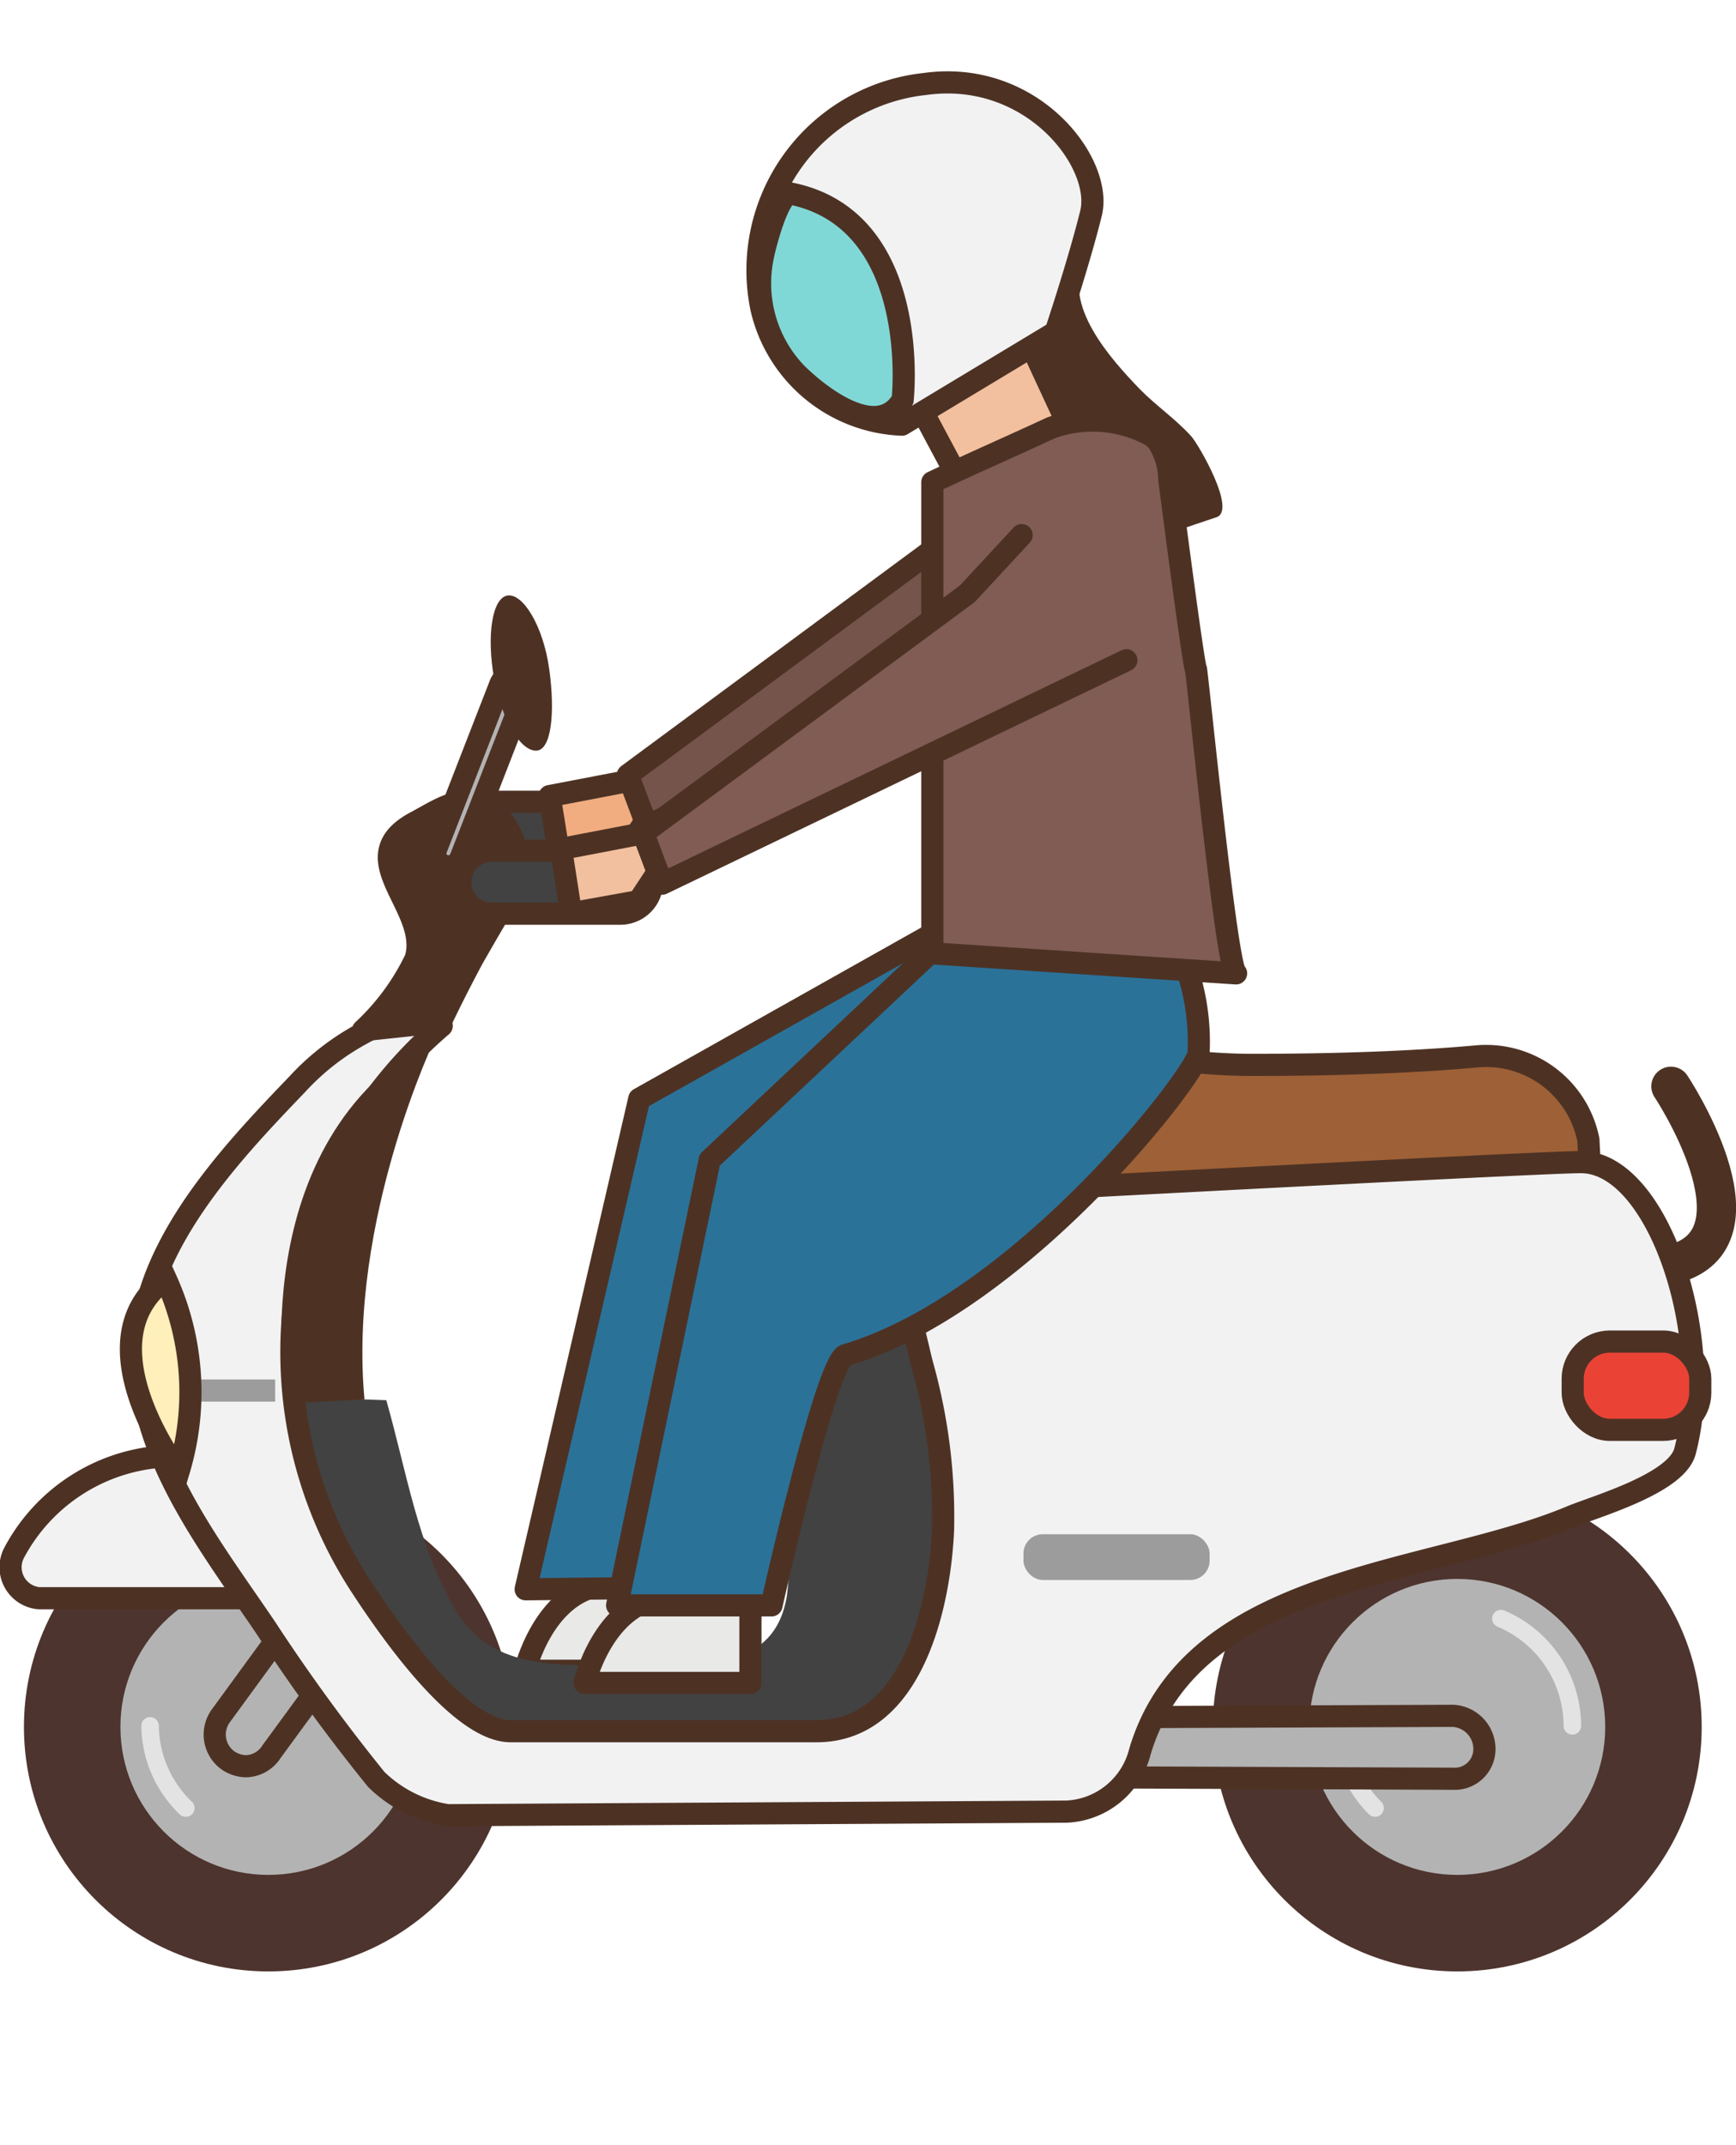 <svg xmlns="http://www.w3.org/2000/svg" viewBox="0 -2 48.58 60"><defs><style>.cls-1{fill:#4e342e}.cls-2,.cls-9{fill:#b3b3b3}.cls-17,.cls-3,.cls-4{fill:none}.cls-3{stroke:#e3e3e3;stroke-width:.49px}.cls-10,.cls-12,.cls-13,.cls-19,.cls-20,.cls-22,.cls-3,.cls-4,.cls-5,.cls-7,.cls-8,.cls-9{stroke-linecap:round;stroke-linejoin:round}.cls-10,.cls-12,.cls-13,.cls-16,.cls-18,.cls-19,.cls-20,.cls-21,.cls-22,.cls-4,.cls-5,.cls-6,.cls-7,.cls-8,.cls-9{stroke:#4d3224}.cls-4{stroke-width:1.1px}.cls-5{fill:#e9e9e7}.cls-10,.cls-12,.cls-13,.cls-16,.cls-17,.cls-18,.cls-19,.cls-20,.cls-21,.cls-22,.cls-5,.cls-6,.cls-7,.cls-8,.cls-9{stroke-width:.62px}.cls-11,.cls-6{fill:#424242}.cls-16,.cls-17,.cls-18,.cls-21,.cls-6{stroke-miterlimit:10}.cls-7{fill:#f1ad80}.cls-8{fill:#75544c}.cls-10{fill:#f2f2f3}.cls-12{fill:#9e6036}.cls-13,.cls-14{fill:#4d3224}.cls-15{fill:#9c9c9c}.cls-16{fill:#ea4336}.cls-17{stroke:#9c9c9c}.cls-18{fill:#ffefba}.cls-19{fill:#2b7299}.cls-20{fill:#f2c09f}.cls-21{fill:#80d8d6}.cls-22{fill:#805c54}.Body{-webkit-animation:shock-An 2s linear infinite;animation:shock-An 2s linear infinite}@keyframes shock-An{0%{-webkit-transform:translateY(0px);transform:translateY(0px)}15%{-webkit-transform:translateY(-2px);transform:translateY(-2px)}30%{-webkit-transform:translateY(0px);transform:translateY(0px)}40%{-webkit-transform:translateY(0px);transform:translateY(0px)}55%{-webkit-transform:translateY(-2px);transform:translateY(-2px)}70%{-webkit-transform:translateY(0px);transform:translateY(0px)}85%{-webkit-transform:translateY(-2px);transform:translateY(-2px)}100%{-webkit-transform:translateY(0px);transform:translateY(0px)}}</style></defs><title>home-traffic-after-02</title><g class="Tires"><animateTransform attributeName="transform" dur="260ms" from="0 40.78 46.31" to="-360 40.78 46.31" type="rotate" attributeType="auto" repeatCount="indefinite" /><circle class="cls-1" cx="40.78" cy="46.31" r="6.84"/><circle class="cls-2" cx="40.78" cy="46.31" r="4.14"/><path class="cls-3" d="M44 46.28a3.26 3.26.0 0 0-2-3"/><path class="cls-3" d="M38.48 48.58a3.23 3.23.0 0 1-.95-2.3"/></g><g class="Tires"><animateTransform attributeName="transform" dur="260ms" from="0 7.51 46.31" to="-360 7.51 46.31" type="rotate" attributeType="auto" repeatCount="indefinite" /><circle class="cls-1" cx="7.51" cy="46.31" r="6.84"/><circle class="cls-2" cx="7.51" cy="46.31" r="4.14"/><path class="cls-3" d="M10.76 46.28a3.26 3.26.0 0 0-2-3"/><path class="cls-3" d="M5.2 48.58a3.23 3.23.0 0 1-1-2.3"/></g><g class="Body"><path class="cls-4" d="M46.76 28.39s2.74 4.12.18 4.94"/><path class="cls-5" d="M19.37 42.37v2.37H14.69s.51-2.17 2.17-2.4z"/><path class="cls-6" d="M17.09 22.19H13.48a.89.89.0 0 1-.88-.88v0a.89.89.0 0 1 .88-.88h3.61a.88.88.0 0 1 .88.88v0A.88.88.0 0 1 17.09 22.19z"/><path class="cls-7" d="M18.1 20.91 17.56 21.72 15.67 22.07 15.38 20.27 17.68 19.83 18.1 20.91z"/><path class="cls-8" d="M29.61 11.34 32.54 14.84 18.1 21.09 17.57 19.68 26.64 12.98 29.61 11.34z"/><path class="cls-9" d="M6.89 47.41a.92.92.0 0 1-.52-.17A.89.89.0 0 1 6.18 46l3.43-4.7a.88.88.0 0 1 1.43 1L7.6 47A.87.87.0 0 1 6.89 47.41z"/><path class="cls-10" d="M11.73 42.71H1.09A.87.87.0 0 1 .4 41.43a5.09 5.09.0 0 1 4-2.67H8.55z"/><path class="cls-11" d="M10.81 37.17c.57 2 .88 4.08 1.93 5.86s3 1.55 5.28 1.55c1.66.0 3.67.14 4-1.94.13-1 .07-2 .16-3 .12-1.51.26-3 .41-4.52.07-.7.48-4.58 1.89-3.6l1.64 6s1.56 7.68-2.74 9.14L14 46.41s-4.48-1.74-5.95-9.33z"/><path class="cls-12" d="M44.54 31.72H24.63v-3.6a1.76 1.76.0 0 1 1.9-1.77c1.66.16 4.92 1.44 8.53 1.44 2.81.0 4.87-.11 6.29-.24a2.92 2.92.0 0 1 3.1 2.34z"/><path class="cls-9" d="M30.59 47.72a.81.81.0 0 1-.88-.78.9.9.0 0 1 .88-.9L40.66 46h0a.93.93.0 0 1 .88.94.83.83.0 0 1-.88.82z"/><path class="cls-10" d="M25.86 36.37a15.74 15.74.0 0 1 .53 4.42c-.09 2.09-.85 5.64-3.54 5.64H14.29c-1.47.0-3.5-3-4.2-4.07a12 12 0 0 1 2.27-15.66 2.7 2.7.0 0 0-2.23.22 6.9 6.9.0 0 0-1.81 1.41C6.36 30.37 3.88 33 3.92 36c0 .1.0.2.0.3C4.1 39 6 41.41 7.44 43.54a51.6 51.6.0 0 0 3.09 4.24 3.65 3.65.0 0 0 2 1l17.32-.1A2.22 2.22.0 0 0 31.9 47c1.47-4.93 8.15-4.93 12.06-6.57.72-.3 3-.94 3.2-1.86.83-3.17-.75-8.06-2.92-8.06-1.23.0-19.79 1-19.8 1a38.76 38.76.0 0 1 1.28 4.31C25.76 36 25.81 36.19 25.86 36.37z"/><path class="cls-13" d="M10.16 26.82a6.63 6.63.0 0 0 1.47-2c.43-1.44-1.88-2.82.0-3.82.71-.38 1.25-.79 2-.44a2 2 0 0 1 .76 2.27q-.63 1.05-1.17 2c-.32.6-.62 1.19-.89 1.76z"/><path class="cls-14" d="M12.2 27s-2.47 5.12-2 10.15L8 37.26S6.72 29.94 12.2 27z"/><rect class="cls-15" x="28.65" y="40.92" width="5.21" height="1.28" rx=".54" ry=".54" transform="translate(62.5 83.12) rotate(-180)"/><rect class="cls-16" x="44.01" y="35.52" width="3.57" height="2.47" rx="1.04" ry="1.04" transform="translate(91.59 73.52) rotate(-180)"/><path class="cls-17" d="M7.7 36.9H4.5z"/><path class="cls-18" d="M4.64 33.78A7.62 7.62.0 0 1 5 39.16S2.25 35.54 4.64 33.78z"/><path class="cls-6" d="M17.37 23.56H13.76a.88.88.0 0 1-.88-.88v0a.88.88.0 0 1 .88-.88h3.61a.89.89.0 0 1 .88.88v0A.89.89.0 0 1 17.37 23.56z"/><path class="cls-19" d="M25.9 29.24 21.1 30.44 17.63 42.43 14.71 42.46 17.89 28.74 26.87 23.69 27.45 29.18 25.9 29.24z"/><path class="cls-20" d="M28.76 7.46 30.04 10.22 27.07 11.86 25.81 9.5 28.76 7.46z"/><path class="cls-20" d="M18.41 22.39 17.87 23.21 15.98 23.55 15.7 21.75 18 21.31 18.41 22.39z"/><path class="cls-10" d="M29.54 7.29l-4.3 2.59a4.2 4.2.0 0 1-3.93-3.24A5.24 5.24.0 0 1 25.88.35c3-.42 5 2.21 4.65 3.62S29.54 7.29 29.54 7.29z"/><path class="cls-21" d="M25.26 9.18s.55-5-3.11-5.76c-.37-.08-.77 1.57-.8 1.75a3.63 3.63.0 0 0 .93 3.27C22.92 9.08 24.57 10.37 25.26 9.18z"/><path class="cls-5" d="M21 42.71v2.37H16.36s.51-2.17 2.17-2.4z"/><path class="cls-19" d="M33 24.55a6.42 6.42.0 0 1 .54 2.92c-.08.62-5 7-9.88 8.44-.54.16-2.07 7-2.07 7H17.27l2.59-12.46 6.24-5.86z"/><path class="cls-22" d="M32.21 10.18a.77.77.0 0 1 .22.22 2 2 0 0 1 .29 1c.06.47.69 5.33.75 5.33.1.74.87 8.48 1.12 8.5l-8.5-.56v-13.18c1.1-.52 2.2-1 3.32-1.52A3.43 3.43.0 0 1 32.21 10.18z"/><path class="cls-14" d="M30.38 5.25c-.71 1.25.73 2.82 1.52 3.64.45.46 1 .83 1.44 1.32.19.21 1.28 2.07.7 2.26l-1.1.37s.64-3-3-3.2l-1-1.83z"/><path class="cls-22" d="M31.52 16.47 18.53 22.72 18 21.31 27.07 14.61 28.59 12.97"/><path class="cls-9" d="M14.61 17.58 12.89 22a.37.37.0 0 1-.48.21.36.36.0 0 1-.2-.47L14 17.14a.38.38.0 0 1 .25-.23"/><path class="cls-14" d="M13.83 17c-.22-1.21-.06-2.27.37-2.34s1 .84 1.17 2.06S15.43 19 15 19 14.06 18.19 13.83 17z"/></g></svg>